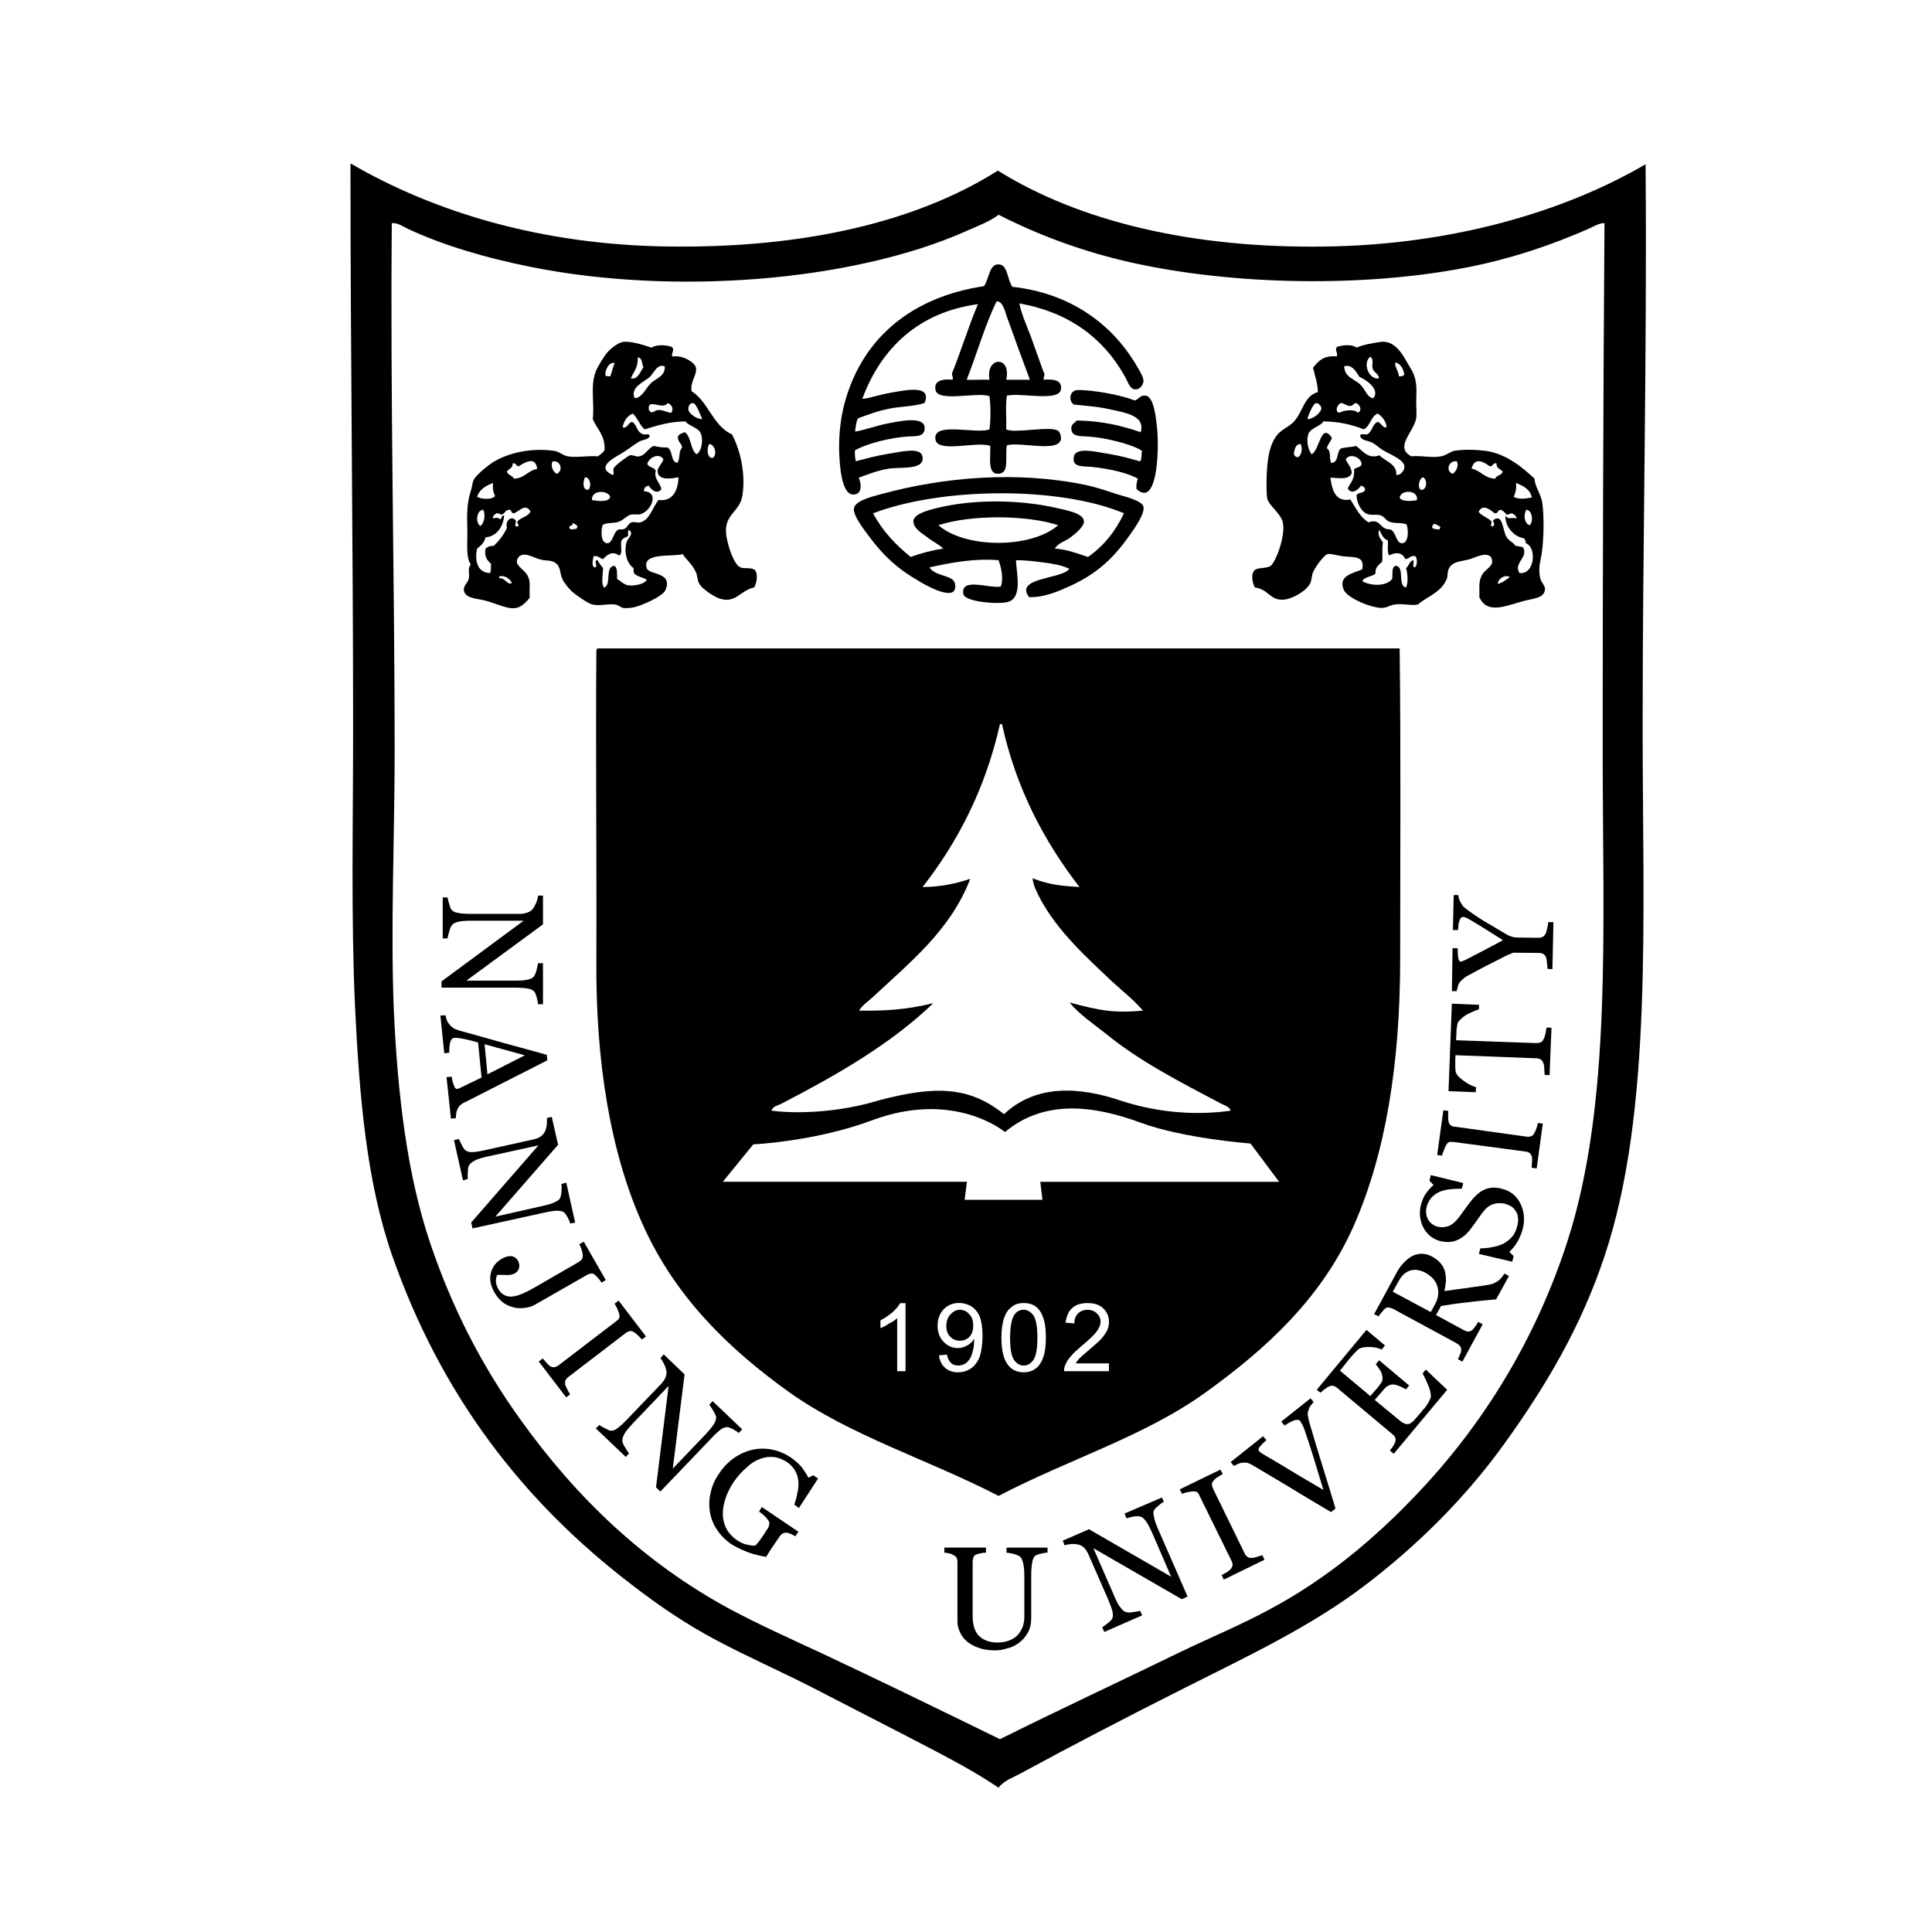 <?xml version="1.0" encoding="UTF-8"?>
<svg id="Layer_1" xmlns="http://www.w3.org/2000/svg" viewBox="0 0 400 400">
  <defs>
    <style>
      .cls-1 {
        fill-rule: evenodd;
      }
    </style>
  </defs>
  <path class="cls-1" d="M72.66,33.88c17.02,9.92,39.43,16.92,66.26,17.16,27.51.32,50.84-5.06,67.68-15.72,16.97,10.61,40.56,16.15,67.81,15.72,26.34-.35,49.53-7.24,66.29-17.03.32,39.53-.61,77.23-.61,116.57s2.1,79.65-7.9,109.52c-4.87,14.66-12.21,26.95-20.48,38.46-8.14,11.41-18.25,21.41-29.1,29.66-11.28,8.59-24.32,14.68-37.56,21.36-11.36,5.72-22.77,11.63-33.84,17.64-1.54.85-3.35,1.41-4.47,2.9-5.96-4.02-12.45-7.24-18.89-10.61-6.49-3.32-13.03-6.73-19.53-10.06-6.7-3.43-13.41-6.36-19.76-9.73-6.36-3.35-12.13-7.26-17.8-11.65-22.27-17-39.45-39.03-49.64-68.34-5.21-15.13-6.7-32.45-7.61-51.21-.85-18.49-.4-38.17-.4-57.35,0-39.08-.55-77.49-.55-116.86-.03-.21-.03-.43.1-.43ZM199.87,47.93c-23.41,10.32-60.28,13.33-90.18,7.29-9.36-1.89-17.88-4.42-25.27-7.85-.98-.48-2.08-1.28-3.3-1.17-.34,36.36.59,74.09.59,109.12,0,18.23-.88,36.85-.16,54.19.8,17.26,2.74,33.65,7.48,47.75,4.66,13.83,10.88,25.73,18.65,36.55,11.6,16.23,25.64,29.69,43.41,39.32,5.99,3.19,12.29,6.04,18.67,8.99,12.45,5.83,24.9,11.92,37.27,17.96,12.34-6.15,24.87-11.97,37.16-17.96,6.33-3.06,12.69-5.67,18.62-8.89,11.81-6.28,21.87-14.71,30.81-24.18,13.35-14.07,24.26-31.57,30.86-51.93,9.26-28.6,7.34-64.8,7.34-101.41s.11-73.18.37-109.52c-1.12,0-2.21.69-3.27,1.17-7.69,3.38-15.99,6.2-25.22,8.01-21.73,4.23-48.39,3.59-68.84-.88-10.54-2.29-19.87-5.83-28.12-10.03-1.7,1.35-4.23,2.29-6.87,3.46Z"/>
  <path class="cls-1" d="M209.63,59.39c11.52,1.25,20.17,7.26,25.38,15.8.69,1.12,1.84,2.93,1.73,3.81-.16.93-.85,1.67-1.73,1.62-1.15-.05-1.46-1.62-2.32-3.03-4.38-7.69-11.49-12.98-21.65-14.77.48,2.34,1.54,4.6,2.45,7.03.85,2.39,1.76,4.87,2.58,7.2.4.43-.05.98,0,1.57,1.84-.13,3.89-.05,3.59,1.99-.4,2.64-8.27.64-11.2,1.3-.32,2.02-.05,4.71-.14,6.97,1.6.96,9.21-.8,10.75.32.45.29.64,1.23.59,1.7-.43,2.87-8.14.53-11.2,1.28-.45,2.4.66,5.75-1.73,5.91-2.29.13-1.65-3.03-1.7-5.77-2.88-1.04-10.75,1.52-11.34-1.25-.8-3.94,8.44-1.09,11.17-2.18.27-1.94.27-4.9,0-6.86-2.55-.96-10.64,1.33-11.17-1.28-.42-2.02,1.6-2.34,3.46-2.13.4-.37-.21-.85,0-1.44,1.86-4.63,3.38-9.6,5.32-14.21-12.29,1.67-20.06,9.12-23.94,19.6,1.33-.05,3.35-.83,6.01-1.28,2.82-.48,8.55-1.78,6.87,2.16-2.31.74-4.95.66-7.34,1.17-2.34.45-4.47,1.27-6.44,1.99-.37.72-.48,1.73-.59,2.74,2.08-.32,4.26-1.22,7.02-1.73,1.99-.35,7.93-1.78,7.34,1.44-.27,1.41-1.97,1.23-3.3,1.3-3.83.24-8.64,1.49-11.07,2.85-.11.51,0,1.65.16,2.29,2.34-.61,4.04-1.12,7.03-1.6,1.86-.24,6.33-1.49,6.76.58.61,2.98-4.63,2.13-7.15,2.58-2.74.51-4.39,1.28-6.04,1.83.61,1.41.64,3.22-.75,3.46-2.87.64-3.19-6.12-3.3-8.85-.11-4.2.48-7.93,1.33-10.77,3.78-12.98,13.89-21.28,28.67-23.49,1.07-1.57,1.07-4.71,3.14-4.5,1.83.19,1.65,3.25,2.73,4.63ZM208.65,66.12c-.48-1.22-.96-3.94-2.34-3.7-2.42,5-4.04,10.8-6.17,16.2,1.22.06,3.54-.05,4.73,0-.9-4.81,4.58-5.11,3.46,0h4.9c-1.39-3.7-3.14-8.48-4.57-12.5Z"/>
  <path class="cls-1" d="M139.09,71.84c.71.56-.24,1.43.13,1.99,2.08-.4,4.66,1.2,4.87,2.32.29,1.44-1.3,2.98-.88,4.86,3.51,2.24,4.36,7.13,8.35,8.94,1.73,3.27,2.87,8.22,2.13,12.74-.58,3.43-3.99,3.8-3.3,8.3.32,1.94,1.49,5.85,2.87,6.46.9.4,2.13-.08,3.03.56.72.88.37,2.79-.16,3.62-2.77.51-3.78,3.43-7.18,2.29-1.28-.48-3.51-1.94-4.15-3.03-.43-.69-.37-1.68-.72-2.42-.72-1.62-2-2.61-2.74-3.75-2.07.64-8.46-.45-7.45,2.9.48,1.49,5.53.75,3.88,4.57-.59,1.33-4.95,3.19-6.6,3.57-.59.1-1.65.18-2.02.13-.53-.05-1.01-.56-1.7-.72-1.39-.26-3.25.35-4.74,0-.91-.16-3.41-1.94-4.31-2.71-.58-.53-1.75-1.97-1.97-2.58-.67-1.57-.24-2.87-1.92-3.59-.74-.32-1.7-.19-2.55-.43-1.54-.37-3.19-1.62-4.44-.69-1.57,1.73.9,2.47,1.7,3.99.77,1.43.29,2.5.46,4.57-.51.69-1.6,1.94-2.88,2.15-1.73.32-4.07-.98-6.49-1.57-1.57-.4-3.94-.4-4.25-2-.21-1.01.79-1.6.98-2.45.29-1.14-.34-2.05.43-2.98-1.09-1.68-.62-4.29-.72-7.32-.1-3.3-.05-5.53.72-7.9.29-.85.34-1.84.61-2.31.43-1.01,3.38-3.38,4.57-3.99,2.71-1.52,7.23-2.71,12.03-2.02,1.01.11,1.91.96,2.87,1.14,1.81.32,4.26-.19,6.18,0,.58-.35,1.06-.72,1.44-1.28.16-3.11-1.6-4.34-2.45-6.46.4-3.14-.53-6.7.58-9.71.29-.85,1.7-3.24,2.45-4.07.71-.82,2.23-2,3.14-2.15,1.65-.29,4.42.64,6.01,1.17.9-.64,2.92-.64,4.17-.16ZM130.6,78.33c1.43.35,1.97-1.38,2.61-2.31-.37-.69-.16-1.99-1.18-2.02.14,2.05-.85,2.98-1.43,4.34ZM125.34,77.72c.16.21.58.19,1.01.19.37-.85.5-1.99.95-2.71-1.25-.4-2.08,1.52-1.97,2.53ZM134.35,78.2c-1.3,1.01-3.8,2.02-3,4.15.11.03.27,0,.27.11,1.65-.48,2.1-2.24,3.3-3.27,1.01-.85,2.87-1.41,2.71-3.35-1.65-.61-2.23,1.49-3.28,2.37ZM134.35,84.9c.03.06.3.29.3.37.53.35.9-.32,1.54-.37,1.17-.1,2.02.56,2.74.56.69-.66.08-1.89-.72-1.99-.96,1.54-4.33-1.25-3.86,1.43ZM143.5,83.47c-.74-.08-1.03.74-.98,1.28.11.98,1.86,2.07,2.88,2.02-.32-.61-1.17-3.19-1.89-3.3ZM131.03,85.62c-1.17.46-1.84,1.52-2.13,2.82.96.4,1.14-.96,1.97-1.09.99.53.96,2.05,2.03,2.42.26.43,1.54-.16,1.59.43,0,.77-1.22.77-2.02,1.17-.85.42-2.42,1.67-3.73,2.47-2.28,1.3-5.26,3.01-1.86,4.52.37-.29-.02-1.01.16-1.36.27-.69,3.08-2.69,3.41-2.74.58-.11,1.25.32,1.75.24,1.49-.19,1.83-1.62,3.14-2.18.82.19,1.65.35,2.77.32,1.3.45.61,2.93,2.12,3.19.69-.95.16-2.29,1.01-3.19-.14-.93-.98-1.17-.88-2.26.24-.56.88-.69,1.44-.9,1.36.98,1.09,3.59,2.42,4.58,1.17-.72,1.46-3.32.74-4.58-.64-1.03-2.6-1.43-3.03-2.23-3.35.03-5.9.85-8.46,1.65-1.01-.85-1.44-2.34-2.44-3.27ZM147.52,94.83c1.07-.61.48-2.85-.69-2.9-.51.82-.51,2.87.69,2.9ZM134.03,96.08c.32.77,1.52.61,1.73,1.44-.43,1.6.91,2.4,1.17,3.75-.85,1.22-2.19.1-2.59-.72-.63.11-1.03.43-1.03,1.14,3.3.21,1.49,4.04-.56,4.71-.62.27-1.47,0-2.16.16-.8.21-1.55,1.11-2.42,1.44-1.36.48-2.61.08-3.43.74-.42,1.68-.21,3.75,1.01,3.73,1.22-.06,1.17-2.48,2.42-2.88,1.78.29,1.6-1.12,2.58-1.44.53-.21,1.15.16,1.84,0,1.99-.56,2.52-3.14,3.75-4.63,3.24.4,4.04-2.42,4.15-4.71-1.81.35-3.99.59-4.31-.98-.16-1.14.88-1.65,1.17-2.74-.85-1.47-3.11-.32-3.33.98ZM107.4,96.53c-.64,0-.5-.77-1.27-.59.1,1.09-.91,1.09-1.17,1.7.16.77,1.17.77,1.43,1.46,2.26-.05,2.88-1.7,4.84-2.02-.37-2.66-2.39-1.43-3.83-.56ZM114.43,95.52c-.53.82.05,2.21.85,2.58,1.33-.59.91-2.82-.85-2.58ZM121.88,101.37c.61-.72.32-2.56-.74-2.56-.43.59-.64,2.88.74,2.56ZM98.79,102.86c.9.51,3.03.67,3.72-.16-.51-.99-.51-1.83-.43-2.71-1.44.56-2.82,1.3-3.3,2.87ZM122.57,103.53c1.17.21,3.51.51,3.78-.67-.59-1.49-3.99-1.41-3.78.67ZM106.39,106.27c-.63.05-.37-.78-1.01-.72-.85.02-.85.9-1.6,1.01-.29-.11-.48-.32-1.01-.29-.32.29-.8.45-.69,1.11.74-.32.96-.18,1.57.16.24-.27.16-.83.72-.83-.11,2.13-1.41,4.34-3.86,4.55-.24,1.15-.99,1.71-1.73,2.32-.59,2.63.16,5.06,2.72,5.06.18-.48.13-1.22.16-1.91-.74-.69-1.44-1.41-1.14-3.14.4-.35.9-.61,1.7-.58,1.09-1.01,2.05-2.24,2.74-3.72-.48-1.6,1.17-2.71,1.86-1.41,0,.42-.45,1.17.27,1.14.59-.16,0-.58,0-1.01.72-.93,2.29-.98,2.74-2.15-1.09-1.7-2.26-.05-3.43.43ZM99.48,108.9c.8-.66,1.07-2.23.59-3.35-1.44,0-1.7,2.76-.59,3.35ZM117.86,109.27c.11.53,1.19.27,1.57.16,0-.19.05-.32.16-.43-.21-.34-.64-.56-1.04-.72.16.72-.74.38-.69.99ZM130.04,111c-.56.26-1.14.45-1.41,1.01-.21.96.37,2.69-.45,3-1.38-.99-2.42-.24-3.32.75-.69-.13-.9-.8-1.97-.58-.1.48-.53,2.23.27,2.29.8-.16-.43-1.49.59-1.49.26.69.74,1.12,1.12,1.65-.06,1.07-.43,3.22.16,4.02,1.7-.5.08-4.34,2.18-4.5.69.4.5,1.7.56,2.74.61.27,1.35,1.2,2.42,1.31,1.17.13,3.27-.27,3.72-1.14-.75-.59-1.97-.61-2.56-1.3-.24-.16-.16-.75-.16-1.12-1.41-.96-2.08-3.35-1.44-5.48.21-.69,1.65-1.68.43-2.45-.22.24-.11.85-.14,1.31ZM103.36,119.32v.4c1.27-.13,1.57,1.41,2.61,1.04-.32-.98-1.55-1.7-2.61-1.44Z"/>
  <path class="cls-1" d="M308.57,115.18c-1.38-.9-3.19.37-4.63.69-1.73.43-3.27.4-3.99,1.89-.32.69-.16,1.46-.42,2.12-1.17,2.79-3.88,3.51-6.01,5.29-1.44.27-3.14-.29-4.87,0-1.17.21-1.73.96-3.59.59-2.66-.48-6.31-2.24-6.89-3.73-1.14-2.87,2-3.35,3.88-4.15.51-2.87-1.57-2.42-4.04-2.71-1.17-.16-2.53-.61-3.17-.45-.64.19-2.39,2.39-2.98,3.75-.32.69-.27,1.65-.59,2.29-.85,1.7-4.15,3.54-6.01,3.4-2.37-.08-2.77-2.18-5.46-2.53-.61-1.2-.82-2.9,0-3.62.66-.56,2.48-.26,3.3-.88.98-.69,3.22-6.41,2.45-9.15-.51-1.75-2.8-3.3-3.17-4.71-.1-.53-.16-1.73-.16-2.48,0-3.46.1-8.16,2.18-10.72.85-1.09,2.39-1.65,3.46-2.74,1.91-2.08,2.18-5.43,5-6.15-.08-2-.64-3.4-1.01-5.06,1.06-1.3,2.18-2.61,4.87-2.32.45-.64-.56-1.38.13-1.99,1.15-.42,3.25-.53,3.99.16,1.52-.64,3.25-.91,4.92-1.17,2.95-.45,4.63,2.52,5.72,4.5.8,1.38,1.49,2.21,1.73,4.42.1,1.01.02,2.31,0,3.62,0,1.14.13,2.5,0,3.27-.51,2.85-4.61,6.01-.99,7.87,1.89-.24,4.1.38,6.12,0,1.07-.19,2.08-1.04,2.74-1.14,2.16-.37,4.77-.21,6.47,0,4.2.56,7.5,3.3,10.16,5.75.05,1.68,1.3,3.11,1.6,4.98.42,2.98.32,7.69-.13,10.64-.24,1.49-.77,2.9-.29,5,.21.96,1.06,1.52.98,2.31-.14,1.89-2.53,1.89-4.55,2.45-3.62.99-7.45,2.77-9.04-.85.08-2.13-.24-3.19.59-4.63.75-1.38,2.92-1.86,1.71-3.83ZM285.48,78.33c.05-.93-1.01-1.12-1.28-2.02-.27-.77.35-1.81-.48-2.47-1.76,1.38-.24,4.85,1.76,4.5ZM289.63,77.91c.53.05.9-.08,1.11-.32-.18-1.25-.69-2.23-1.84-2.56-.24.8.67,1.81.72,2.87ZM278.3,75.83c.1,2.42,2.15,2.55,3.46,3.91,1.01,1.09,1.28,2.53,2.56,2.72,1.46-1.76-1.33-3.78-2.85-4.42-.66-.98-1.46-2.66-3.16-2.21ZM273.56,84.48c0-.35-.54-1.09-1.11-1.01-.65.1-1.76,2.95-1.76,3.3,1.07.08,2.93-1.36,2.88-2.29ZM279.57,84.05c-.66.08-1.44-.69-1.97-.58-.64.16-1.38,1.78-.32,1.99.64-.4,2.98-.93,3.89,0,.88-.56.45-1.54-.32-1.99-.64-.03-.56.48-1.28.58ZM285.21,85.62c-1.43.64-1.49,2.61-2.87,3.27-2.39-.96-5.05-1.6-8.35-1.65-.42.95-2.77,1.38-3.14,2.71-.43,1.36,0,3.19.69,4.1,1.71-.74,1.86-6.76,4.21-3.43-.21.85-.85,1.3-1.04,2.18.96.64.43,2.02.88,3.03,1.76,0,.98-2.47,2.16-3.03.93-.21,2.1-.21,3-.48,1.38.98,2.45,2.82,4.85,1.94,1.28,1.31,3.67,1.81,3.49,4.1,1.09,0,1.78-1.17,1.67-1.84-.11-1.36-3.01-2.47-4.42-3.3-.82-.5-1.49-1.2-2.29-1.6-.96-.45-2.29-.4-2.45-1.43.11-.48.96-.21,1.44-.24,1.06-.51,1.06-2.12,2.18-2.6.75.13,1.09,1.41,1.84,1.09.03-.99-.88-2.29-1.84-2.82ZM267.87,94.05c1.01,1.78,2.13-.8,1.41-2.13-1.15.06-1.25,1.17-1.41,2.13ZM278.62,95.09c.4.98,1.17,1.6,1.25,2.84-.61,1.6-2.96.93-4.44.98.35,2.02.74,5.14,4.15,4.5,1.12,1.73,1.97,3.64,3.77,4.74,2.5-.96,2.29,1.54,4.42,1.44,1.27.37,1.22,2.79,2.42,2.88,1.41.1,1.49-2.48,1.04-3.89-1.22-.5-2.32-.08-3.62-.58-.61-.24-1.06-1.06-1.7-1.28-.96-.32-1.99.05-2.87-.32-1.23-.48-2.18-2.34-2.18-3.86.29-.69,1.6-.32,1.76-1.17-.05-.53-.43-.72-.85-.82-.53.82-1.94,1.99-2.74.56.56-1.19,1.52-1.91,1.3-3.91.37-.51,1.44-.35,1.57-1.12-.08-1.44-2.47-2.34-3.27-.98ZM304.68,97.01c1.86.4,2.66,2,4.89,2.1.21-.74,1.39-.67,1.54-1.47-.43-.56-1.35-.61-1.27-1.7-.85-.19-.64.69-1.44.59-1.38-1.06-3.14-1.86-3.72.48ZM300.8,98.1c.63-.48,1.27-1.52.85-2.58-1.83-.27-2.4,2.13-.85,2.58ZM294.52,98.82c-.64.37-1.09,1.89-.43,2.56,1.41.34,1.54-2.37.43-2.56ZM313.41,102.86c.93.61,2.61.37,3.75.13-.37-1.73-1.84-2.42-3.3-3.01.13.9,0,1.83-.45,2.87ZM289.79,103.1c.48.77,2.56.69,3.57.43.37-2.16-3.46-2.24-3.57-.43ZM306.12,105.97c.69.88,1.99,1.2,2.71,2.02-.06.32-.26.74,0,1.01.9-.08.37-.69.29-1.3,2.15-1.57,1.89,2.18,2.85,3.56.63.94,1.43,1.04,1.75,1.73.53.11,1.12.16,1.59.29,1.23,2.18-2.02,3.17-.74,5.35,3.19.42,3.67-5.3,1.33-6.17,0-.48-.21-.69-.32-1.01-2.39-.32-4.1-2.79-3.88-4.74.53,1.07,1.35.24,2.29.67-.05-.61-.48-.88-.98-1.11-.4.02-.61.29-1.04.29-.37-.32-.64-.82-1.28-1.01-.64,0-.48.85-1.25.72-.93-.78-2.47-2.02-3.32-.3ZM316.71,108.74c.82-.8.53-3.14-.69-3.19-.64.96-.46,2.87.69,3.19ZM296.52,109.27c.35.32.93.32,1.57.32,0-.24.05-.32.15-.48-.53-.35-1.7-1.25-1.72.16ZM286.32,112.3c-.26,1.41,0,2.5-.15,3.99-.75.69-1.54,1.22-1.38,2.45-.75.72-2.29.61-2.74,1.6,1.84,1.01,4.98,1.09,6.17-.46.19-.98-.24-2.6.85-2.74,1.8.37.23,4.07,2.02,4.5.51-.88.35-3.17,0-4.02.66-.43.66-1.43,1.57-1.65.1.48-.32,1.49.26,1.49.58-.35.5-1.81.16-2.29-1.2-.27-1.2.58-2.15.58-.53-1.41-2.02-1.49-3.33-.75-.48-.88-.16-1.78-.26-3.11-1.07-.4-1.38-1.47-1.76-2.21-.54,1.2.37,1.97.74,2.61ZM310.11,120.9c1.01-.29,1.76-.85,2.47-1.44-.82-.56-2.47.24-2.47,1.44Z"/>
  <path class="cls-1" d="M234.86,82.91c.88-.13,1.14-1.15,2.31-.99,1.81.13,2.24,5.03,2.45,7.45.32,4.26-.05,15.7-4.31,11.9-.1-.93.06-1.57.27-2.16-2.03-1.2-6.07-2.1-9.6-2.45-1.78-.13-4.29.11-3.59-2.29.56-1.92,5.06-.69,6.89-.45,2.85.48,4.5.96,6.73,1.6.48-.37.22-1.46.45-2.15-1.67-1.25-7.34-2.74-11.04-2.98-1.81-.13-3.62.08-3.62-1.73,0-.82.64-1.06,1.17-1.6,5.16.08,9.34,1.09,13.2,2.42,1.06-3.61-3.67-4.07-6.34-4.73-2.66-.61-5.37-.75-7.45-.98-1.17-.59-1.06-2.95.72-3.01,3.3-.08,9.6,1.17,11.76,2.15Z"/>
  <path class="cls-1" d="M213.07,123.64c-3.19-4.15,7.02-3.73,8.3-5.88-1.41-.72-3.4-1.07-5.29-1.3-1.94-.27-3.94-.48-5.74-.48.13,2.87,1.41,7.77-1.68,8.65-2.18.56-8.88-.05-9.2-1.6-.67-3.54,5.11-1.22,7.71-1.57.69-1.54.08-4.12-.43-5.48-5.13-.43-10.05.56-14.31,1.49,1.28,1.99,5,1.49,5.3,3.43.72,4.28-6.68-.05-7.74-.75-4.04-2.32-7-5-9.9-8.89-1.14-1.51-3.46-4.44-3.3-5.98.16-1.54,3.54-2.42,5.75-3.01,12.9-3.48,27.77-4.81,42.14-1.89,1.94.4,4.18,1.14,6.44,1.89,1.89.59,5.4,1.36,5.64,2.71.29,1.78-3.01,5.99-3.75,7.03-3.27,4.39-6.65,7.13-11.73,9.44-2.39,1.06-5.11,2.26-8.19,2.18ZM180.77,106.27c1.94,3.69,4.68,6.52,7.77,9.04,2.08-.75,4.33-1.36,6.76-1.73-.96-.91-2.16-1.43-3.46-2.45-.95-.72-2.81-1.78-2.73-3.27.13-1.57,3.48-2.37,5.75-2.88,7.53-1.67,16.36-1.46,23.54.11,2.24.53,6.02,1.12,6.02,2.9,0,1.01-1.71,2.47-2.61,3.14-1.23,1.01-2.61,1.12-3.41,2.45,2.66.19,4.68,1.04,6.86,1.73,3.25-2.26,5.69-5.32,7.45-9.04-13.67-5.72-38.07-5.32-51.93,0ZM194.29,108.74c5.58,4.87,19.21,4.87,24.79,0-6.65-2.18-18.17-2.18-24.79,0Z"/>
  <path d="M111.4,207.88c0-.32-.14-.72-.27-1.33-.16-.56-.29-.98-.45-1.14-.24-.37-.69-.64-1.41-.74-.7-.11-1.54-.19-2.61-.19h-15.24v-1.3l17-12.56h-10.72c-1.19,0-2.1.05-2.74.21-.67.13-1.12.35-1.39.72-.21.21-.42.69-.58,1.38-.21.69-.32,1.14-.32,1.36h-1.01v-8.48h1.01c.06.26.11.72.32,1.3.16.64.32,1.01.43,1.17.27.35.69.61,1.22.69.58.13,1.55.24,2.93.24h10.22c.42,0,.88-.1,1.33-.26.48-.16.79-.34,1.06-.61.32-.4.59-.88.83-1.43.24-.58.35-1.09.4-1.49h1.01v5.96l-15.86,11.65h9.9c1.2,0,2.15-.03,2.79-.21.66-.11,1.09-.37,1.31-.69.19-.26.37-.66.53-1.3s.27-1.12.32-1.41h1.01v8.49h-1.01Z"/>
  <path d="M93.36,231.58l-.91-8.56,1.04-.11c.14.74.3,1.39.51,1.86.16.48.37.69.64.69.06,0,.16-.02.27-.08.11-.03.24-.05.32-.13l4.47-2.15-.72-7.26c-.72-.21-1.33-.4-1.84-.48-.53-.13-1.01-.27-1.44-.32-.48-.1-.8-.1-1.06-.16h-.64c-.4.06-.64.35-.82,1.01-.13.64-.19,1.3-.16,2.07l-1.04.11-.8-7.82,1.04-.05c.06.24.14.56.26.96.14.35.3.64.51.85.27.4.58.64.88.85.29.19.72.34,1.25.51,2.71.77,5.75,1.57,9.1,2.55,3.35.9,6.33,1.73,8.99,2.47l.11,1.14-17.16,8.73c-.34.13-.66.35-.88.56-.21.21-.43.51-.58.88-.11.24-.22.53-.24.88-.08.37-.08.66-.08.93l-1.01.08ZM100.92,222.43l7.74-3.94-8.33-2.29.59,6.22Z"/>
  <path d="M118.05,253.32c-.05-.24-.21-.66-.48-1.2-.26-.48-.53-.85-.72-1.06-.29-.27-.82-.4-1.54-.4-.67.03-1.57.16-2.61.4l-14.87,3.27-.27-1.23,13.91-15.96-10.48,2.29c-1.17.24-2.05.53-2.64.82-.61.32-1.01.64-1.22.99-.16.26-.27.77-.27,1.46-.05.77-.05,1.25,0,1.41l-1.01.27-1.86-8.33,1.01-.24c.1.26.32.66.61,1.25.29.59.51.9.69,1.04.35.32.77.43,1.36.43s1.55-.11,2.87-.43l9.98-2.21c.45-.11.88-.26,1.31-.5.37-.27.66-.56.85-.85.27-.4.43-.99.53-1.57.05-.67.08-1.17.03-1.51l1.01-.21,1.3,5.77-12.98,14.87,9.63-2.18c1.22-.26,2.07-.5,2.71-.83.61-.26.96-.56,1.12-.93.1-.29.21-.8.24-1.41.03-.64.03-1.14-.03-1.41l1.01-.27,1.84,8.27-1.04.19Z"/>
  <path d="M124.54,265.53c-.16-.24-.37-.53-.61-.82-.27-.29-.51-.53-.72-.74-.29-.24-.56-.37-.84-.29-.27.03-.59.11-.86.29l-10.69,6.12c-.56.32-1.2.56-1.97.66-.75.13-1.49.13-2.24,0-.85-.21-1.65-.5-2.39-1.01-.69-.51-1.31-1.25-1.84-2.13-.77-1.33-1.07-2.66-.77-4.01.32-1.3,1.06-2.32,2.42-3.06.54-.31,1.15-.48,1.78-.48.59.06,1.07.37,1.44.96.24.53.35.96.21,1.44-.06.48-.37.85-.82,1.15-.29.16-.62.26-.94.32-.32.05-.61.05-.9.05-.3-.03-.59-.03-.96-.03-.35-.02-.66,0-.91.03-.16.32-.26.74-.26,1.28,0,.51.18,1.04.53,1.67.38.64.85,1.04,1.33,1.25.5.24,1.07.32,1.65.24.53-.05,1.17-.24,1.87-.53.69-.32,1.43-.64,2.21-1.09l9.55-5.51c.27-.19.5-.37.64-.53.16-.24.21-.53.21-.93-.03-.35-.14-.75-.27-1.2-.16-.43-.32-.75-.45-1.04l.93-.5,4.55,7.93-.88.53Z"/>
  <path d="M117.22,289.31l-5.67-7.42.8-.64c.21.18.48.5.77.88.35.35.61.61.77.74.32.16.58.21.85.21.27-.06.56-.16.85-.37l11.97-9.15c.27-.19.49-.4.62-.64.1-.21.1-.53,0-.96-.11-.32-.24-.69-.42-1.09-.19-.4-.35-.69-.51-.96l.82-.64,5.67,7.43-.85.64c-.16-.24-.43-.48-.72-.77-.29-.32-.58-.56-.88-.74-.26-.21-.58-.29-.88-.24-.29.05-.56.18-.82.37l-11.95,9.15c-.23.19-.45.4-.56.67-.1.29-.13.56-.06.95.08.16.24.53.43.91.22.45.4.8.59,1.04l-.83.64Z"/>
  <path d="M152.95,296.68c-.22-.19-.59-.43-1.07-.72-.53-.27-.9-.43-1.22-.48-.43-.05-.91.11-1.49.51-.53.45-1.22,1.04-1.91,1.81l-10.54,11.01-.9-.88,2.61-20.99-7.39,7.74c-.83.9-1.41,1.57-1.76,2.18-.32.56-.45,1.09-.42,1.46,0,.35.21.8.59,1.41.37.61.63,1.01.8,1.17l-.69.74-6.2-5.91.75-.72c.18.19.56.4,1.14.69.59.32.96.51,1.17.51.46.03.9-.11,1.38-.48.45-.32,1.17-.93,2.08-1.91l7.13-7.43c.26-.34.53-.66.74-1.12.18-.45.27-.82.24-1.17-.03-.53-.19-1.04-.46-1.6-.29-.61-.53-1.01-.8-1.33l.69-.75,4.31,4.13-2.44,19.52,6.81-7.13c.83-.9,1.44-1.65,1.76-2.18.32-.58.42-1.06.42-1.43-.11-.29-.32-.77-.64-1.3-.32-.53-.58-.93-.79-1.2l.69-.74,6.12,5.83-.69.74Z"/>
  <path d="M164.71,318.07c-.21-.1-.54-.24-.85-.43-.37-.16-.66-.27-.93-.32-.35,0-.62.03-.91.18-.21.14-.45.38-.67.69l-.9,1.33c-.64.98-1.12,1.62-1.3,1.97-.24.37-.4.61-.5.85-1.44-.24-2.76-.56-3.99-1.04-1.23-.51-2.4-1.04-3.41-1.7-1.09-.8-2.02-1.7-2.74-2.79-.77-1.12-1.25-2.29-1.49-3.54-.24-1.36-.24-2.69.08-4.07.26-1.38.85-2.82,1.81-4.15.85-1.33,1.92-2.39,3.11-3.22,1.19-.82,2.47-1.38,3.8-1.68,1.31-.29,2.67-.29,4.02-.03,1.36.27,2.69.83,3.86,1.62.96.67,1.76,1.36,2.34,2.1.53.72.96,1.39,1.33,2.1l1.01-.51.99.69-3.96,6.09-.96-.69c.27-.8.48-1.52.63-2.37.21-.82.27-1.6.21-2.42-.05-.77-.26-1.51-.64-2.18-.35-.67-.96-1.3-1.7-1.84-.91-.56-1.76-.93-2.69-1.04-.93-.11-1.89,0-2.85.37-.96.32-1.91.9-2.82,1.78-.96.82-1.86,1.81-2.71,3.03-.72,1.09-1.28,2.21-1.67,3.38-.4,1.15-.56,2.26-.56,3.3.03,1.04.27,2.05.75,2.98.47.88,1.2,1.68,2.13,2.34.74.48,1.43.85,2.18.96.74.16,1.33.27,1.7.16.37-.4.7-.74.99-1.2.29-.42.56-.8.74-1.06l.61-.96c.27-.35.43-.67.48-.99.11-.32.08-.66-.16-.98-.21-.29-.47-.67-.88-1.01-.45-.37-.77-.67-1.04-.8l.58-.96,7.58,5.13-.61.88Z"/>
  <path d="M216.85,321.45c-.27,0-.64.05-1.17.18-.53.11-.96.24-1.3.45-.35.24-.56.72-.67,1.41-.13.69-.21,1.54-.21,2.55v9.05c0,1.12-.24,2.13-.72,2.98-.51.88-1.12,1.57-1.89,2.13-.75.51-1.57.93-2.45,1.11-.85.27-1.65.38-2.45.38-1.22,0-2.37-.16-3.32-.51-.98-.32-1.78-.77-2.47-1.33-.64-.56-1.14-1.17-1.44-1.92-.37-.72-.53-1.46-.53-2.23v-12.23c0-.4-.05-.67-.16-.9-.1-.24-.35-.45-.69-.61-.21-.16-.53-.29-.93-.37-.4-.08-.72-.13-.93-.13v-1.06h8.62v1.06c-.27,0-.61.02-1.01.11-.42.08-.71.18-.9.24-.37.08-.59.32-.66.56-.13.32-.19.64-.19.96v11.44c0,.53.05,1.14.19,1.73.13.61.37,1.17.72,1.73.4.53.9.96,1.57,1.28.66.35,1.51.56,2.69.56,1.06,0,1.97-.21,2.71-.56.7-.32,1.3-.75,1.7-1.3.37-.53.69-1.09.88-1.68.13-.58.24-1.12.24-1.73v-8.49c0-1.11-.11-1.99-.24-2.68-.18-.66-.4-1.14-.66-1.36-.37-.24-.85-.43-1.41-.58-.62-.1-1.06-.21-1.38-.21v-1.06h8.49v1.06h0Z"/>
  <path d="M240.97,310.91c-.24.16-.61.37-1.03.74-.49.4-.8.69-.96.93-.21.35-.24.85-.05,1.52.13.72.43,1.54.85,2.5l6.09,13.94-1.19.56-18.3-10.56,4.28,9.82c.45,1.09.88,1.92,1.3,2.42.4.59.8.88,1.17.98.32.13.82.13,1.51,0,.72-.08,1.2-.19,1.41-.27l.43.95-7.85,3.44-.43-.99c.26-.1.61-.4,1.14-.82.48-.37.77-.69.88-.85.21-.38.24-.88.13-1.46-.1-.56-.43-1.41-.96-2.71l-4.1-9.36c-.21-.4-.43-.82-.74-1.14-.32-.32-.64-.56-1.01-.69-.43-.11-.99-.24-1.6-.19-.66.05-1.17.13-1.51.29l-.4-.98,5.43-2.37,17.02,9.84-3.93-9.07c-.48-1.09-.93-1.92-1.33-2.47-.4-.56-.77-.85-1.15-.91-.34-.11-.77-.11-1.44,0-.61.11-1.09.24-1.41.35l-.4-.98,7.74-3.33.4.88Z"/>
  <path d="M261.77,322.94l-8.4,4.1-.45-.93c.24-.11.56-.34,1.01-.56.42-.27.72-.51.85-.64.22-.29.38-.56.4-.82.03-.27-.02-.58-.18-.88l-6.65-13.52c-.1-.32-.29-.59-.48-.75-.21-.13-.53-.19-.96-.16-.32.03-.69.11-1.12.16-.48.13-.8.24-1.06.35l-.48-.93,8.44-4.1.45.93c-.27.13-.56.35-.93.56-.34.21-.67.45-.88.71-.27.24-.42.59-.42.88,0,.24.1.53.21.82l6.6,13.51c.13.29.32.53.58.66.21.19.53.24.91.22.21,0,.56-.06,1.01-.22.43-.11.82-.24,1.12-.35l.45.93Z"/>
  <path d="M271.97,290.3c-.19.21-.43.45-.64.75-.21.29-.35.64-.42.88-.13.37-.22.69-.13,1.09.05.35.13.8.24,1.24.48,1.65,1.22,4.15,2.24,7.5,1.06,3.38,2.13,6.89,3.24,10.56l-.93.74c-3.46-2.05-6.78-4.02-9.98-5.99-3.24-1.91-5.4-3.19-6.54-3.88-.27-.13-.56-.27-.88-.35-.29-.02-.61-.02-.98,0-.32.05-.64.13-.93.27-.29.14-.56.29-.8.4l-.67-.8,6.71-5.35.69.8c-.59.51-1.01.96-1.33,1.33-.32.4-.37.69-.21.9.05.1.16.21.26.27.13.11.22.19.32.24.85.53,2.29,1.33,4.28,2.52,2,1.25,4.81,2.9,8.49,5.06-.59-1.86-1.22-4.07-2-6.6-.8-2.53-1.35-4.23-1.68-5.16-.29-.93-.53-1.49-.69-1.76-.19-.32-.35-.56-.45-.75-.13-.19-.35-.27-.61-.24-.26,0-.53.05-.85.19-.32.14-.64.29-.96.48-.27.16-.54.32-.8.5l-.69-.82,6.06-4.81.65.77Z"/>
  <path d="M295.18,283.54l4.44,4.2-11.06,13.25-.8-.64c.19-.24.4-.58.7-.98.24-.43.4-.69.42-.91.1-.29.08-.55,0-.8-.11-.26-.32-.51-.59-.72l-11.46-9.6c-.24-.21-.51-.35-.78-.4-.24-.08-.53-.05-.9.11-.27.11-.54.35-.91.58-.37.29-.63.53-.85.72l-.77-.61,10.29-12.4,3.83,3.22-.69.85c-.69-.34-1.6-.53-2.61-.53-1.09-.03-1.83.16-2.26.53-.24.21-.46.48-.77.75-.27.29-.59.69-.96,1.09l-2.02,2.53,6.28,5.26,1.55-1.78c.45-.56.77-1.04.9-1.38.1-.38.1-.77,0-1.14-.05-.37-.24-.75-.53-1.2-.26-.4-.53-.77-.8-1.09l.7-.82,6.22,5.22-.66.8c-.4-.21-.85-.48-1.35-.66-.48-.21-.91-.32-1.23-.35-.48,0-.91.1-1.23.35-.37.19-.71.56-1.12,1.09l-1.54,1.76,4.84,3.99c.48.42.85.69,1.2.85.34.18.66.18.98.16.27-.08.61-.29.96-.59.27-.29.69-.8,1.25-1.43.16-.24.46-.51.78-.96.37-.35.63-.72.82-1.04.24-.29.4-.69.59-1.06.19-.32.24-.64.19-.85,0-.67-.26-1.46-.71-2.5-.4-.96-.75-1.62-.99-2.05l.66-.8Z"/>
  <path d="M312.42,264.17l-2.66,4.84c-2.31.21-4.34.4-6.04.64-1.7.16-3.51.43-5.37.74l-1.04,1.87,5.77,3.14c.32.16.61.26.85.29.32,0,.59-.08.88-.32.16-.13.35-.4.61-.74.27-.32.48-.67.62-.96l.93.51-4.2,7.74-.91-.5c.11-.21.21-.53.4-.96.19-.4.24-.66.27-.85.03-.32-.02-.56-.19-.83-.16-.24-.4-.42-.69-.63l-13.25-7.18c-.27-.11-.59-.21-.85-.27-.29-.05-.58.05-.85.27-.21.21-.43.48-.66.77-.26.29-.5.56-.61.8l-.93-.46,4.6-8.48c.43-.77.85-1.49,1.39-2,.53-.61,1.12-1.09,1.78-1.49.61-.35,1.3-.51,2.05-.53.69,0,1.46.16,2.23.61.72.4,1.28.85,1.7,1.36.43.48.73,1.04.91,1.7.16.59.21,1.23.21,1.92-.05.64-.16,1.38-.32,2.13,1.7-.24,3.14-.45,4.25-.58,1.12-.16,2.5-.38,4.15-.59.72-.11,1.3-.24,1.67-.37.45-.21.77-.37,1.09-.61.27-.19.48-.43.74-.72.23-.3.4-.56.53-.75l.93.51ZM295.14,263.53c-1.12-.61-2.16-.77-3.17-.48-.96.29-1.78,1.04-2.39,2.18l-1.22,2.21,7.87,4.21.91-1.68c.64-1.17.8-2.37.48-3.57-.34-1.22-1.17-2.12-2.47-2.87Z"/>
  <path d="M307.08,246.43c.58-.32,1.17-.48,1.78-.53.64-.05,1.3,0,2.04.21,1.81.43,3.09,1.46,3.89,3.09.79,1.62.96,3.38.45,5.35-.24.85-.61,1.76-1.09,2.58-.53.88-1.06,1.49-1.65,2.05l.88.88-.29,1.17-6.91-1.62.32-1.15c.9,0,1.7-.1,2.5-.27.77-.1,1.49-.35,2.24-.69.69-.37,1.27-.85,1.78-1.38.51-.59.85-1.28,1.09-2.18.16-.64.24-1.28.18-1.76-.03-.56-.18-.98-.43-1.35-.24-.43-.55-.74-.88-1.01-.42-.24-.9-.45-1.43-.61-.8-.16-1.63-.16-2.43.1-.83.3-1.51.85-2.1,1.65-.43.56-.88,1.17-1.38,1.91-.48.66-.96,1.33-1.38,1.86-.8.99-1.68,1.65-2.69,2.07-.99.43-2.15.45-3.46.13-.77-.21-1.44-.58-2.05-1.06-.56-.5-1.04-1.04-1.39-1.78-.37-.66-.58-1.43-.66-2.2-.08-.85-.03-1.65.19-2.48.26-.9.58-1.73,1.06-2.36.48-.66.96-1.25,1.55-1.71l-.85-.88.26-1.17,6.73,1.65-.29,1.17c-.8,0-1.6.02-2.37.1-.77.08-1.46.24-2.16.51-.66.27-1.19.66-1.7,1.17-.48.51-.8,1.14-1.07,1.99-.22.93-.11,1.79.27,2.53.43.77,1.06,1.28,1.86,1.52.88.24,1.65.19,2.34-.06.69-.24,1.3-.74,1.86-1.38.5-.61.96-1.23,1.38-1.84.42-.61.85-1.17,1.28-1.73.37-.48.8-.99,1.25-1.41.45-.42.93-.82,1.47-1.09Z"/>
  <path d="M319.42,232.65l-1.27,9.26-1.04-.14c.03-.32.05-.66.08-1.17.05-.51.03-.83-.03-1.09-.08-.29-.24-.56-.43-.75-.19-.18-.51-.29-.88-.34l-14.93-1.99c-.34-.03-.61,0-.85,0-.24.1-.51.32-.69.72-.14.27-.32.59-.45,1.04-.16.4-.32.77-.37,1.07l-1.01-.13,1.28-9.26,1.01.13c-.02.27-.02.64-.02,1.06,0,.45.02.8.08,1.14.08.35.24.61.48.8.24.16.53.27.85.27l14.9,2.07c.32.05.59,0,.85-.08.3-.1.54-.35.7-.69.1-.16.26-.48.4-.91.19-.45.26-.85.32-1.17l1.04.16Z"/>
  <path d="M306.23,208.02l-.05.98c-.38.08-.8.24-1.25.45-.5.21-.98.46-1.41.69-.42.29-.85.59-1.17.96-.37.32-.58.64-.63.99-.05.29-.1.67-.16,1.12,0,.45-.05.9-.05,1.28l-.06.88,16.63.59c.32,0,.61-.02.88-.16.32-.1.48-.37.64-.69.11-.15.22-.51.37-1.09.11-.55.19-.96.21-1.27l1.04.03-.4,9.81-1.01-.05c0-.24-.06-.72-.08-1.25-.03-.59-.08-.93-.19-1.17-.1-.29-.26-.59-.5-.74-.24-.16-.56-.24-.96-.27l-16.73-.64-.05.88v1.12c0,.42,0,.88.05,1.25.03.35.22.69.53,1.06.32.35.72.69,1.14.98.4.29.88.61,1.36.85.48.24.9.4,1.22.48l-.06,1.04-5.64-.21.69-18.12,5.64.24Z"/>
  <path d="M301.92,185.32c.03.13.11.42.16.8.16.34.26.64.37.77.21.4.4.64.51.8.13.13.48.4.98.77,1.09.83,2.16,1.52,3.25,2.21,1.09.64,2.49,1.44,4.15,2.45.64.4,1.14.67,1.52.75.4.19.93.24,1.65.24l3.96.05c.35,0,.7-.05.96-.21.21-.13.42-.37.59-.66.11-.24.21-.61.32-1.12.11-.53.18-.9.21-1.25h1.07l-.21,9.73-1.01-.05c0-.26-.06-.64-.11-1.2-.03-.53-.11-.9-.18-1.14-.14-.38-.35-.59-.56-.74-.26-.16-.58-.22-.95-.22l-5.05-.05c-.16-.06-.43.05-.85.24-.42.19-.9.37-1.38.64-1.17.59-2.42,1.23-3.72,1.89-1.33.69-2.48,1.31-3.43,1.84-.56.26-.98.53-1.28.85-.29.21-.51.48-.77.8-.13.24-.27.53-.32.85-.11.32-.16.61-.19.85h-1.01l.13-8.89h1.07c0,1.01.05,1.73.15,2.18.11.38.27.59.48.61.05,0,.16-.03.27-.08.16-.05.37-.16.59-.24.26-.13.58-.29.88-.45.35-.16.67-.32.96-.51.88-.45,1.78-.88,2.63-1.36.86-.43,2-1.06,3.41-1.81-2.45-1.55-4.34-2.77-5.74-3.59-1.33-.83-2.16-1.23-2.42-1.23-.24,0-.43.05-.56.24-.14.1-.21.34-.32.61-.11.29-.16.59-.18.93-.03.32-.03.67-.08.93h-1.06l.16-7.24h1.01Z"/>
  <g>
    <path d="M198.78,271.17c-.77,0-1.41.32-1.99.96-.59.61-.86,1.44-.86,2.45,0,.88.26,1.62.8,2.18.53.56,1.22.82,2.02.82s1.44-.26,1.97-.82c.53-.56.77-1.35.77-2.34s-.24-1.76-.83-2.34c-.47-.58-1.14-.9-1.89-.9Z"/>
    <path d="M211.9,271.17c-.75,0-1.39.32-1.89,1.04-.56.83-.88,2.42-.88,4.76s.27,3.81.81,4.58c.58.8,1.22,1.17,2.02,1.17.75,0,1.44-.38,2-1.17.53-.77.82-2.26.82-4.58s-.29-3.85-.82-4.63c-.56-.75-1.25-1.17-2.05-1.17Z"/>
    <path d="M289.79,134.25H123.74c-.21.03-.16.29-.27.45-.16,21.33.08,43.31,0,64.08-.16,21.04,2.9,40.06,9.74,55.04,6.7,14.82,17.72,25.49,30.22,34.45,12.72,9.02,28.62,13.86,43.31,21.44,14.63-7.64,30.49-12.4,43.15-21.63,12.5-9.04,23.81-19.42,30.43-34.39,6.6-15.03,9.57-33.54,9.57-55.2,0-20.91.16-43.09-.11-64.24ZM161.81,228.5c11.28-5.85,22.58-12.29,31.41-20.8-5.85,1.44-10.53,1.6-15.37,1.54.8-1.28,2.12-2.07,3.19-3.11,7.45-6.97,15.8-13.62,19.84-24.18-2.74.93-6.17,1.7-9.87,1.7,7.26-9.31,12.98-20.24,16.02-33.73h.42c2.98,13.54,8.81,24.34,16.04,33.73-3.24-.21-5.96-.35-9.71-1.81.16,1.57.98,3.05,1.68,4.41,3.59,6.6,9.36,11.84,14.74,16.92,2.18,2.02,4.52,3.81,6.44,6.07-5.96.53-8.68.05-15.21-1.68,2.12,2.53,4.92,4.39,7.5,6.44,7.03,5.75,15.43,10.03,23.89,14.5.67.35,1.71.58,1.97,1.46-7.02.99-14.82.45-22.4-1.97-9.26-3.19-18.04-3.38-24.53,2.69-7.23-5.83-14.39-5.91-25.96-2.85-6.6,2.05-15.22,2.98-22.16,2.13.24-.96,1.36-1.09,2.08-1.46ZM187.48,283.89h-1.73v-10.99c-.43.45-.99.77-1.68,1.12-.64.45-1.22.75-1.78.96v-1.62c.98-.5,1.78-1.07,2.53-1.7.74-.69,1.24-1.28,1.54-1.86h1.12v14.1h0ZM202.85,280.85c-.42,1.06-1.01,1.89-1.76,2.42-.8.56-1.71.85-2.71.85-1.12,0-2.02-.29-2.71-.93-.69-.58-1.12-1.44-1.27-2.58l1.65-.16c.16.8.45,1.38.85,1.73.37.4.9.53,1.51.53.5,0,.99-.13,1.41-.38.37-.24.69-.56.95-.98.27-.43.48-.96.64-1.63.19-.69.26-1.38.26-2.13v-.4c-.35.61-.8,1.06-1.44,1.38-.58.35-1.25.53-1.91.53-1.17,0-2.15-.45-2.95-1.28-.83-.88-1.25-1.97-1.25-3.35s.43-2.55,1.28-3.43c.85-.85,1.91-1.28,3.14-1.28.96,0,1.76.24,2.56.69.74.48,1.33,1.2,1.76,2.16.32.9.56,2.18.56,3.94,0,1.78-.24,3.22-.56,4.28ZM216.02,280.93c-.35,1.01-.83,1.84-1.51,2.34-.67.56-1.54.85-2.56.85-1.35,0-2.44-.48-3.21-1.46-.93-1.14-1.41-3.06-1.41-5.7,0-1.7.21-3.03.53-4.02.35-1.03.85-1.81,1.55-2.31.66-.61,1.54-.85,2.55-.85.75,0,1.41.13,2,.43.56.27,1.04.75,1.41,1.3.38.61.64,1.27.85,2.1.21.82.32,1.94.32,3.35,0,1.62-.19,2.98-.5,3.97ZM229.61,283.89h-9.31c0-.4.05-.85.21-1.17.24-.64.63-1.3,1.17-1.89.51-.64,1.25-1.3,2.24-2.15,1.51-1.28,2.55-2.21,3.11-2.98.53-.72.83-1.39.83-2.07s-.27-1.25-.77-1.7c-.48-.48-1.12-.75-1.92-.75s-1.49.27-2,.77c-.48.51-.74,1.2-.74,2.05l-1.81-.16c.16-1.3.59-2.34,1.38-3.04.8-.72,1.86-1.01,3.22-1.01s2.42.35,3.19,1.09c.8.77,1.19,1.7,1.19,2.79,0,.53-.1,1.15-.34,1.68-.24.53-.64,1.12-1.15,1.73-.53.59-1.44,1.38-2.69,2.45-1.03.85-1.7,1.49-1.99,1.76-.27.34-.53.64-.72.98h6.88v1.62h0ZM215.38,244.67l.45,3.73h-16.12l.48-3.73h-50.54l6.31-7.74c5.35-.29,15.67-1.65,24.5-4.95,17.18-6.44,27.61,2.4,27.61,2.4,8.22-6.89,18.54-5.46,28.09-1.94,8.99,3.3,22.74,4.31,22.74,4.31l5.93,7.93h-49.45Z"/>
  </g>
</svg>